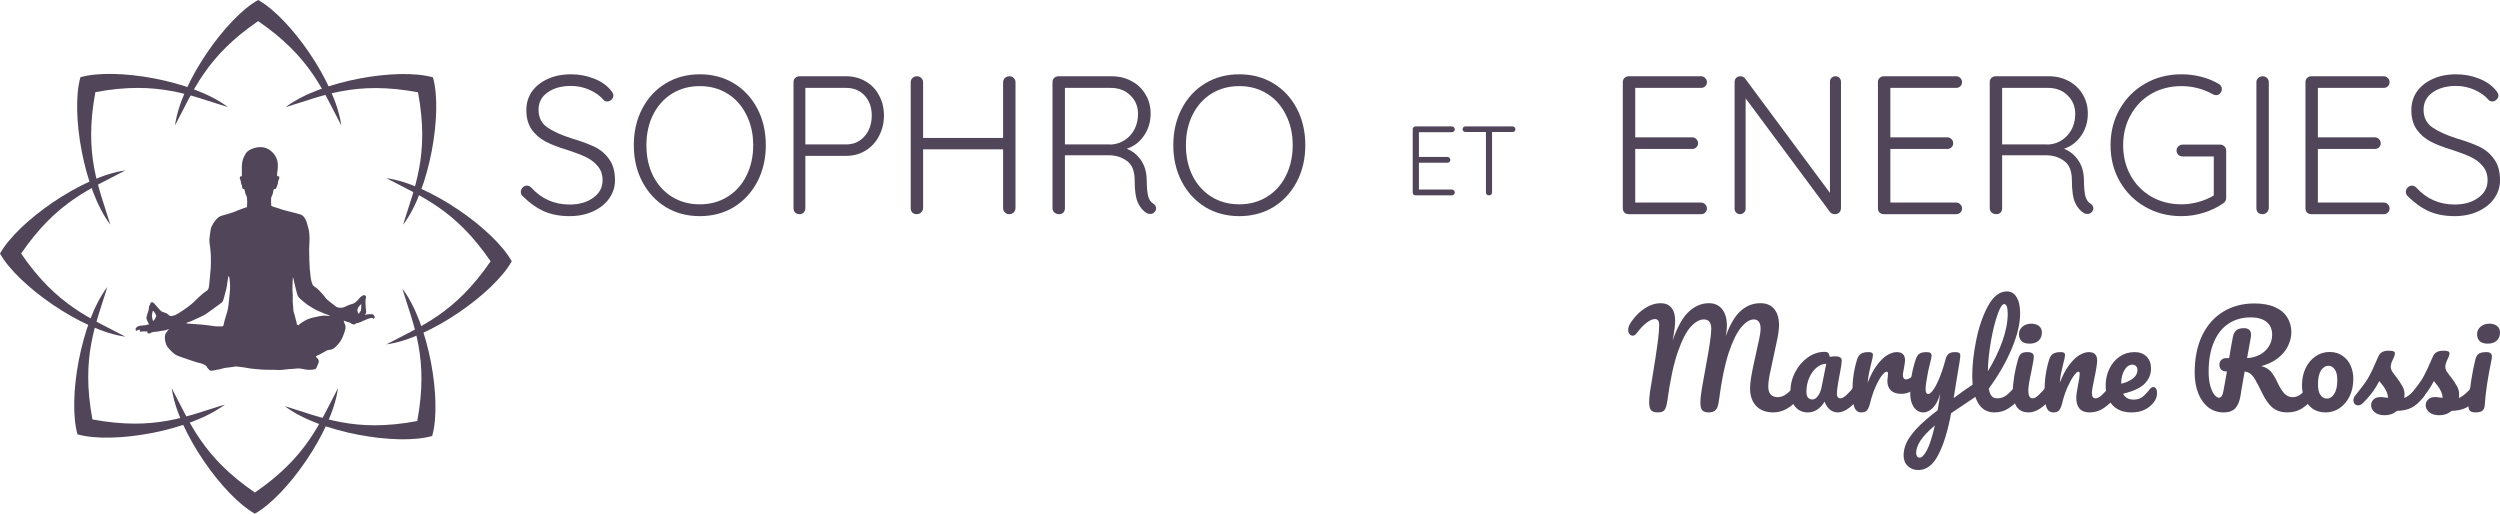 <?xml version="1.0" encoding="UTF-8" standalone="no"?>
<svg
   xmlns:dc="http://purl.org/dc/elements/1.1/"
   xmlns:cc="http://creativecommons.org/ns#"
   xmlns:rdf="http://www.w3.org/1999/02/22-rdf-syntax-ns#"
   xmlns:svg="http://www.w3.org/2000/svg"
   xmlns="http://www.w3.org/2000/svg"
   viewBox="0 0 676.781 139.037"
   height="139.037"
   width="676.781"
   id="svg4496"
   version="1.1">
  <defs
     id="defs4500" />
  <g
     style="fill:#51455a;fill-opacity:1"
     transform="scale(0.701)"
     id="g5487">
    <g
       style="fill:#51455a;fill-opacity:1"
       id="g7130-2"
       transform="translate(82.74,397.935)">
      <path
         id="path5178-96-4"
         d="m -41.273,-287.128 c -10.281,13.445 -15.385,43.488 -11.536,56.929 13.441,3.849 43.484,-1.255 56.929,-11.536 -14.459,4.417 -27.002,10.292 -51.162,5.769 -4.523,-24.16 1.351,-36.703 5.769,-51.162 z"
         style="fill:#51455a;fill-opacity:1;fill-rule:evenodd;stroke:none;stroke-width:1px;stroke-linecap:butt;stroke-linejoin:miter;stroke-opacity:1" />
      <path
         id="path5178-9-76-3"
         d="m 5.253,-356.583 c -13.445,-10.281 -43.488,-15.385 -56.929,-11.536 -3.849,13.441 1.255,43.484 11.536,56.929 -4.417,-14.459 -10.292,-27.002 -5.769,-51.162 24.16,-4.523 36.703,1.351 51.162,5.769 z"
         style="fill:#51455a;fill-opacity:1;fill-rule:evenodd;stroke:none;stroke-width:1px;stroke-linecap:butt;stroke-linejoin:miter;stroke-opacity:1" />
      <path
         id="path5178-9-7-1-9"
         d="m 72.919,-311.135 c 10.281,-13.445 15.385,-43.488 11.536,-56.929 -13.441,-3.849 -43.484,1.255 -56.929,11.536 14.459,-4.417 27.002,-10.292 51.162,-5.769 4.523,24.16 -1.351,36.703 -5.769,51.162 z"
         style="fill:#51455a;fill-opacity:1;fill-rule:evenodd;stroke:none;stroke-width:1px;stroke-linecap:butt;stroke-linejoin:miter;stroke-opacity:1" />
      <path
         id="path5178-9-6-9-7"
         d="m 27.227,-241.099 c 13.445,10.281 43.488,15.385 56.929,11.536 3.849,-13.441 -1.255,-43.484 -11.536,-56.929 4.417,14.459 10.292,27.002 5.769,51.162 -24.16,4.523 -36.703,-1.351 -51.162,-5.769 z"
         style="fill:#51455a;fill-opacity:1;fill-rule:evenodd;stroke:none;stroke-width:1px;stroke-linecap:butt;stroke-linejoin:miter;stroke-opacity:1" />
      <path
         id="path5178-6"
         d="m -16.419,-247.988 c 2.237,16.777 19.872,41.63 32.098,48.412 12.226,-6.782 29.86,-31.635 32.098,-48.412 -7.1,13.348 -11.816,26.37 -32.098,40.256 -20.282,-13.886 -24.997,-26.908 -32.098,-40.256 z"
         style="fill:#51455a;fill-opacity:1;fill-rule:evenodd;stroke:none;stroke-width:1px;stroke-linecap:butt;stroke-linejoin:miter;stroke-opacity:1" />
      <path
         id="path5178-9-0"
         d="m -34.328,-332.117 c -16.777,2.237 -41.63,19.872 -48.412,32.098 6.782,12.226 31.635,29.86 48.412,32.098 -13.348,-7.1 -26.37,-11.816 -40.256,-32.098 13.886,-20.282 26.908,-24.997 40.256,-32.098 z"
         style="fill:#51455a;fill-opacity:1;fill-rule:evenodd;stroke:none;stroke-width:1px;stroke-linecap:butt;stroke-linejoin:miter;stroke-opacity:1" />
      <path
         id="path5178-9-7-12"
         d="m 49.047,-349.523 c -2.237,-16.777 -19.872,-41.63 -32.098,-48.412 -12.226,6.782 -29.86,31.635 -32.098,48.412 7.1,-13.348 11.816,-26.37 32.098,-40.256 20.282,13.886 24.997,26.908 32.098,40.256 z"
         style="fill:#51455a;fill-opacity:1;fill-rule:evenodd;stroke:none;stroke-width:1px;stroke-linecap:butt;stroke-linejoin:miter;stroke-opacity:1" />
      <path
         id="path5178-9-6-7"
         d="m 66.472,-264.936 c 16.777,-2.237 41.63,-19.872 48.412,-32.098 -6.782,-12.226 -31.635,-29.86 -48.412,-32.098 13.348,7.1 26.37,11.816 40.256,32.098 -13.886,20.282 -26.908,24.997 -40.256,32.098 z"
         style="fill:#51455a;fill-opacity:1;fill-rule:evenodd;stroke:none;stroke-width:1px;stroke-linecap:butt;stroke-linejoin:miter;stroke-opacity:1" />
    </g>
    <path
       d="m 139.498,118.089 c 0.053,0.256 -0.043,1.304 -0.098,1.679 -0.054,0.377 -0.2,0.421 -0.411,0.655 -0.211,0.234 -0.259,0.758 -0.444,0.767 -0.184,0.01 -0.409,-0.722 -0.502,-1.053 -0.093,-0.331 0.008,-0.559 0.099,-0.972 0.09,-0.416 0.724,-1.118 0.724,-1.118 0,0 0.418,-0.505 0.6,-0.551 0.187,-0.046 -0.018,0.335 0.032,0.593 m -14.167,3.791 c -1.155,-0.014 -2.646,0.381 -3.782,0.609 -1.142,0.23 -2.045,0.515 -2.907,0.865 -0.663,0.269 -1.563,0.892 -2.282,1.339 -0.722,0.448 -0.711,0.632 -1.216,0.957 0,0 -0.573,-0.268 -0.611,-0.973 -0.027,-0.527 -0.427,-1.417 -0.618,-2.545 -0.057,-0.349 -0.273,-0.911 -0.363,-1.169 -0.434,-1.227 -0.206,-1.921 -0.426,-3.322 -0.223,-1.402 0.051,-3.295 -0.113,-4.273 -0.162,-0.979 9.6e-4,-5.967 0.063,-6.194 0.061,-0.226 0.353,0.662 0.377,1.072 0.021,0.407 0.468,1.835 0.532,2.353 0.064,0.516 0.595,2.127 0.792,3.048 0.196,0.92 1.054,1.657 1.054,1.657 0,0 2.3,2.001 3.032,2.482 0.733,0.485 2.693,1.684 3.267,1.953 0.571,0.268 3.009,1.332 3.5,1.493 0.492,0.159 1.743,0.577 1.751,0.726 0.01,0.149 -0.897,-0.065 -2.05,-0.08 m -36.873,-6.245 c -0.088,1.178 -0.338,3.419 -0.683,4.664 -0.344,1.247 -0.76,2.552 -0.953,3.119 -0.194,0.57 -0.437,2.085 -0.606,2.427 -0.168,0.347 -1.981,0.153 -2.577,0.183 -0.593,0.03 -2.369,-0.302 -3.456,-0.432 -1.086,-0.129 -2.991,-0.33 -3.822,-0.361 -0.816,-0.03 -2.335,-0.159 -2.858,-0.205 -0.525,-0.047 -1.644,-0.1 -1.54,-0.255 0.104,-0.154 0.724,-0.409 1.202,-0.509 0.478,-0.1 1.492,-0.637 2.257,-0.974 0.764,-0.338 1.961,-0.921 2.907,-1.345 0.945,-0.42 2.234,-1.417 2.234,-1.417 l 0.789,-0.563 c 0,0 1.972,-1.442 2.581,-1.885 0.61,-0.439 1.761,-1.207 2.037,-1.595 0.279,-0.387 0.985,-3.252 0.985,-3.252 0,0 0.253,-0.868 0.405,-1.51 0.152,-0.64 0.467,-2.48 0.537,-3.267 0.07,-0.783 0.234,-1.239 0.251,-1.613 0.017,-0.373 0.363,-0.168 0.476,0.571 0.113,0.737 0.183,2.075 0.243,3.225 0.061,1.152 -0.322,3.815 -0.409,4.991 m -28.133,6.474 c -0.128,0.417 -0.64,1.299 -0.778,1.492 -0.139,0.193 -0.5,0.436 -0.552,0.14 -0.052,-0.295 -0.245,-1.142 -0.294,-1.362 -0.049,-0.22 -0.042,-0.816 0.081,-1.304 0.123,-0.491 0.135,-0.975 0.358,-0.988 0.221,-0.012 0.351,0.316 0.351,0.316 0,0 0.959,1.29 0.834,1.705 m 83.391,-0.761 c -0.419,-0.034 -0.867,-0.038 -1.283,-0.017 -0.419,0.023 -1.163,0.199 -1.163,0.199 0,0 -0.459,0.277 -0.305,0.045 0.154,-0.231 0.343,-0.41 0.432,-0.804 0.091,-0.396 -0.091,-1.223 -0.156,-1.919 -0.064,-0.693 -0.102,-1.384 -0.104,-2.003 0,0 0.024,-1.147 0.041,-1.343 0.018,-0.195 0.204,-0.372 0.183,-0.763 -0.02,-0.389 -0.378,-0.789 -0.823,-0.766 -0.445,0.023 -1.115,0.562 -1.381,0.797 -0.268,0.238 -1.473,1.725 -1.771,1.881 -0.301,0.154 -0.861,0.631 -1.138,0.673 -0.277,0.042 -1.267,0.318 -2.003,0.663 -0.737,0.345 -1.468,0.773 -2.274,0.843 -0.805,0.072 -1.733,-0.048 -2.17,-0.414 -0.44,-0.37 -1.686,-1.253 -2.124,-1.621 -0.437,-0.367 -1.28,-0.993 -1.603,-1.341 -0.325,-0.344 -1.023,-1.397 -1.701,-2.087 -0.678,-0.69 -1.54,-1.706 -2.033,-2.071 -0.495,-0.364 -1.24,-0.743 -1.514,-1.204 -0.277,-0.461 -0.677,-1.75 -0.808,-2.637 -0.13,-0.887 -0.337,-2.746 -0.375,-3.444 -0.037,-0.695 -0.161,-2.558 -0.173,-3.312 -0.012,-0.753 -0.112,-3.762 -0.09,-4.378 0.024,-0.615 0.147,-3.636 0.173,-4.223 0.023,-0.589 -0.154,-2.896 -0.389,-3.692 -0.238,-0.797 -0.702,-2.727 -1.045,-3.435 -0.344,-0.708 -0.979,-1.651 -1.667,-1.978 -0.686,-0.327 -2.466,-0.737 -3.627,-1.039 -1.159,-0.302 -2.771,-0.693 -3.423,-0.883 -0.652,-0.189 -2.046,-0.731 -2.641,-0.867 -0.594,-0.137 -1.982,-0.567 -2.026,-0.844 -0.043,-0.277 -0.053,-1.561 -0.053,-2.09 -0.002,-0.53 -0.002,-1.061 0.207,-1.379 0.205,-0.318 0.501,-1.087 0.563,-1.509 0.061,-0.421 0.183,-1.32 0.35,-1.33 0.167,-0.01 0.448,0.032 0.716,-0.204 0.265,-0.238 0.373,-0.857 0.472,-1.086 0.1,-0.229 0.355,-0.717 0.365,-1.052 0.01,-0.336 -0.025,-0.473 0.12,-0.899 0.144,-0.427 0.407,-0.775 0.414,-1.138 0.01,-0.364 -0.111,-0.552 -0.311,-0.626 -0.198,-0.073 -0.519,0.222 -0.539,-0.167 -0.021,-0.389 -0.086,-0.582 0.045,-1.286 0.131,-0.705 0.352,-2.894 0.121,-4.083 -0.229,-1.187 -0.856,-2.522 -1.714,-3.426 -0.857,-0.903 -2.222,-2.033 -4.247,-2.235 -0.771,-0.076 -1.927,-0.062 -3.148,0.343 -1.553,0.517 -2.557,1.033 -3.279,2.226 -1.202,1.989 -1.265,3.025 -1.411,4.512 0,0 -0.041,2.961 -0.011,3.518 0.028,0.557 0.007,0.698 -0.191,0.652 -0.198,-0.046 -0.53,-9.7e-4 -0.596,0.338 -0.066,0.338 0.088,0.609 0.188,0.912 0.099,0.301 0.268,0.85 0.288,1.24 0.022,0.39 0.332,1.016 0.395,1.152 0.064,0.136 -0.075,0.702 0.193,1.024 0.268,0.321 0.713,0.297 0.75,0.462 0.036,0.166 0.199,1.134 0.425,1.737 0.227,0.602 0.464,0.869 0.481,1.174 0.016,0.306 0.102,0.889 0.13,1.417 0.027,0.529 -0.044,1.315 -0.053,1.678 -0.01,0.363 0.069,0.777 -0.234,0.848 -0.302,0.073 -0.58,0.116 -1.265,0.374 -0.683,0.258 -1.368,0.504 -1.82,0.687 -0.534,0.218 -1.213,0.533 -2.145,0.86 -0.932,0.328 -2.801,0.872 -4.069,1.218 -1.265,0.345 -1.795,0.875 -2.378,1.519 -0.579,0.644 -1.884,2.387 -2.139,3.908 -0.256,1.521 -0.623,4.107 -0.468,4.938 0.154,0.829 0.457,3.381 0.528,4.774 0.074,1.391 0.032,4.909 -0.089,5.753 -0.123,0.845 -0.51,6.28 -0.654,6.734 -0.144,0.455 -0.177,0.902 -0.604,1.259 -0.428,0.359 -1.184,0.844 -1.668,1.205 -0.482,0.359 -3.145,2.843 -3.62,3.37 -0.475,0.528 -3.212,2.625 -3.915,3.052 -0.704,0.429 -2.375,1.576 -3.14,1.895 -0.765,0.317 -1.479,0.524 -1.99,0.383 -0.51,-0.142 -0.934,-0.788 -1.449,-1.04 -0.516,-0.253 -1.533,-0.479 -1.938,-0.738 -0.403,-0.258 -1.239,-1.275 -1.713,-1.81 -0.475,-0.532 -1.254,-1.552 -1.593,-1.647 -0.34,-0.094 -0.677,-0.132 -0.935,0.273 -0.129,0.203 -0.129,0.688 -0.237,0.794 -0.203,0.195 -0.056,0.003 -0.163,0.119 -0.21,0.232 -0.158,1.237 -0.299,1.746 -0.14,0.51 -0.633,1.764 -0.717,2.272 -0.088,0.506 -0.236,0.849 -0.112,1.122 0.126,0.272 0.648,1.697 0.826,1.909 0.178,0.216 0.404,0.26 -0.042,0.283 -0.445,0.023 -0.823,0.266 -1.213,0.285 -0.389,0.022 -1.445,0.12 -2.111,0.211 -0.665,0.091 -1.595,0.662 -1.666,1.214 -0.05,0.385 0.04,0.761 0.374,0.688 0.33,-0.073 1.247,-0.661 1.264,-0.326 0.017,0.333 -0.186,0.735 0.315,0.708 0.5,-0.026 0.777,-0.097 1.111,-0.114 0.333,-0.017 0.561,0.054 0.811,0.041 0.251,-0.012 0.597,-0.008 0.686,0.099 0.091,0.105 -0.078,0.546 0.149,0.619 0.226,0.073 0.658,0.069 0.85,0.003 0.191,-0.065 0.294,-0.267 0.513,-0.307 0.222,-0.037 0.713,-0.26 1.075,-0.279 0.363,-0.019 0.865,-0.017 1.556,-0.137 0.692,-0.118 1.049,-0.221 1.688,-0.284 0.638,-0.06 1.383,-0.238 1.684,-0.365 0.3,-0.128 0.982,-0.416 0.742,-0.207 -0.24,0.209 -1.021,1.281 -1.252,1.712 -0.227,0.431 -0.389,1.639 -0.204,2.496 0.183,0.855 0.412,1.989 1.156,2.898 0.744,0.91 2.069,2.209 2.848,2.697 0.779,0.49 2.881,1.163 3.959,1.525 1.08,0.363 4.067,1.463 5.591,1.774 1.525,0.311 2.169,0.89 2.496,1.266 0.326,0.372 -0.047,0.197 0.663,0.942 0.709,0.744 0.594,0.693 1.403,0.679 0.809,-0.014 1.655,-0.365 2.24,-0.394 0.585,-0.032 2.202,-0.591 3.007,-0.689 0.804,-0.097 1.802,-0.262 2.636,-0.332 0.832,-0.072 0.823,-0.267 1.551,-0.191 0.73,0.071 1.406,0.176 2.473,0.289 1.066,0.11 2.509,0.482 3.35,0.549 0.841,0.069 3.142,0.311 3.981,0.352 0.84,0.038 2.882,0.129 3.661,0.086 0.78,-0.04 2.293,0.076 3.132,0.087 0.837,0.014 2.055,-0.162 2.75,-0.253 0.692,-0.093 1.666,-0.142 2.446,-0.185 0.779,-0.039 1.969,-0.241 2.811,-0.147 0.844,0.096 2.371,0.52 3.125,0.507 0.754,-0.011 2.207,0.024 2.799,-0.341 0.597,-0.367 0.71,-1.405 1.02,-1.897 0.309,-0.489 0.383,-1.248 0.103,-1.762 -0.279,-0.517 -1.372,-1.129 -0.796,-1.327 0.578,-0.198 1.799,-0.847 2.668,-1.339 0.866,-0.493 1.458,-0.913 2.097,-1.002 0.636,-0.089 1.502,-0.08 2.462,-0.967 0.958,-0.887 1.272,-1.265 2.027,-2.311 0.757,-1.044 1.341,-2.665 1.556,-3.374 0.213,-0.709 0.686,-1.822 0.413,-2.758 -0.272,-0.934 -0.852,-1.937 -0.517,-1.87 0.338,0.066 0.883,0.344 1.393,0.486 0.509,0.141 0.563,0.082 0.877,0.233 0.316,0.152 0.585,0.499 1.066,0.615 0.481,0.115 0.565,0.139 0.839,0.041 0.275,-0.1 0.506,-0.446 0.758,-0.459 0.251,-0.014 0.446,-0.024 0.694,-0.092 0.246,-0.069 0.313,-0.271 0.571,-0.28 0.264,-0.011 0.435,-0.05 0.549,-0.143 0.175,-0.139 0.266,-0.264 0.515,-0.307 0.251,-0.041 0.599,-0.282 0.873,-0.379 0.275,-0.099 0.438,-0.192 0.849,-0.324 0.412,-0.134 0.736,-0.347 1.041,-0.362 0.307,-0.017 0.546,-0.223 0.945,-0.05 0.401,0.176 0.549,0.334 0.73,0.074 0.183,-0.26 0.225,-0.543 0.01,-0.922 -0.218,-0.38 -0.423,-0.621 -0.845,-0.654"
       style="fill:#51455a;fill-opacity:1;fill-rule:nonzero;stroke:none;stroke-width:0.514"
       id="path6514-8" />
  </g>
  <g
     transform="translate(-80.508,-55.085)"
     id="text5459"
     style="font-style:normal;font-variant:normal;font-weight:normal;font-stretch:normal;font-size:53.333px;line-height:70.261px;font-family:'Open Sans';-inkscape-font-specification:'Open Sans';letter-spacing:-0.05px;word-spacing:0px;fill:#51455a;fill-opacity:1;stroke:none;stroke-width:1px;stroke-linecap:butt;stroke-linejoin:miter;stroke-opacity:1"
     aria-label="SOPHRO">
    <path
       id="path5538"
       style="font-style:normal;font-variant:normal;font-weight:normal;font-stretch:normal;font-family:Quicksand;-inkscape-font-specification:Quicksand;fill:#51455a;fill-opacity:1"
       d="m 234.673,113.597 q -3.84,0 -6.827,-1.28 -2.933,-1.28 -5.707,-4 -0.64,-0.533 -0.64,-1.28 0,-0.64 0.48,-1.173 0.533,-0.533 1.173,-0.533 0.64,0 1.173,0.533 4.16,4.587 10.4,4.587 3.84,0 6.347,-1.813 2.56,-1.813 2.56,-4.747 0,-2.293 -1.28,-3.787 -1.227,-1.547 -3.253,-2.507 -2.027,-0.96 -5.173,-1.973 -3.413,-1.013 -5.76,-2.24 -2.293,-1.227 -3.733,-3.253 -1.44,-2.08 -1.44,-5.227 0,-2.827 1.493,-5.013 1.547,-2.187 4.267,-3.413 2.773,-1.28 6.347,-1.28 3.253,0 6.08,1.12 2.88,1.067 4.587,3.093 0.8,0.907 0.8,1.547 0,0.587 -0.533,1.12 -0.533,0.48 -1.173,0.48 -0.533,0 -0.907,-0.373 -1.44,-1.707 -3.84,-2.773 -2.4,-1.067 -5.013,-1.067 -3.893,0 -6.347,1.76 -2.453,1.707 -2.453,4.693 0,3.093 2.347,4.747 2.347,1.653 6.72,3.04 3.787,1.12 6.187,2.293 2.4,1.173 3.893,3.36 1.547,2.133 1.547,5.653 0,2.72 -1.6,4.96 -1.547,2.187 -4.373,3.467 -2.773,1.28 -6.347,1.28 z" />
    <path
       id="path5540"
       style="font-style:normal;font-variant:normal;font-weight:normal;font-stretch:normal;font-family:Quicksand;-inkscape-font-specification:Quicksand;fill:#51455a;fill-opacity:1"
       d="m 287.823,94.397 q 0,5.493 -2.293,9.867 -2.293,4.373 -6.347,6.88 -4.053,2.453 -9.227,2.453 -5.173,0 -9.227,-2.453 -4.053,-2.507 -6.347,-6.88 -2.293,-4.373 -2.293,-9.867 0,-5.547 2.293,-9.92 2.293,-4.373 6.347,-6.827 4.053,-2.453 9.227,-2.453 5.173,0 9.227,2.453 4.053,2.453 6.347,6.827 2.293,4.373 2.293,9.92 z m -3.413,0 q 0,-4.64 -1.867,-8.267 -1.813,-3.68 -5.12,-5.707 -3.253,-2.027 -7.467,-2.027 -4.213,0 -7.52,2.027 -3.253,2.027 -5.12,5.707 -1.813,3.627 -1.813,8.267 0,4.64 1.813,8.32 1.867,3.627 5.12,5.653 3.307,2.027 7.52,2.027 4.213,0 7.467,-2.027 3.307,-2.027 5.12,-5.653 1.867,-3.68 1.867,-8.32 z" />
    <path
       id="path5542"
       style="font-style:normal;font-variant:normal;font-weight:normal;font-stretch:normal;font-family:Quicksand;-inkscape-font-specification:Quicksand;fill:#51455a;fill-opacity:1"
       d="m 309.567,75.731 q 2.933,0 5.28,1.387 2.347,1.333 3.627,3.787 1.333,2.4 1.333,5.44 0,3.04 -1.333,5.547 -1.28,2.507 -3.627,3.947 -2.347,1.44 -5.28,1.44 h -11.04 v 14.187 q 0,0.693 -0.48,1.173 -0.427,0.427 -1.12,0.427 -0.693,0 -1.173,-0.427 -0.427,-0.48 -0.427,-1.173 V 77.331 q 0,-0.693 0.427,-1.12 0.48,-0.48 1.173,-0.48 z m 0,18.453 q 3.093,0 5.013,-2.24 1.92,-2.24 1.92,-5.6 0,-3.307 -1.92,-5.387 -1.92,-2.08 -5.013,-2.08 h -11.04 V 94.184 Z" />
    <path
       id="path5544"
       style="font-style:normal;font-variant:normal;font-weight:normal;font-stretch:normal;font-family:Quicksand;-inkscape-font-specification:Quicksand;fill:#51455a;fill-opacity:1"
       d="m 353.767,75.731 q 0.747,0 1.173,0.48 0.48,0.427 0.48,1.173 v 34.027 q -0.053,0.747 -0.533,1.227 -0.48,0.427 -1.173,0.427 -0.693,0 -1.173,-0.48 -0.48,-0.48 -0.48,-1.173 V 95.517 h -21.653 v 15.893 q -0.053,0.693 -0.533,1.173 -0.48,0.48 -1.173,0.48 -0.747,0 -1.227,-0.427 -0.427,-0.48 -0.427,-1.227 V 77.384 q 0,-0.747 0.48,-1.173 0.48,-0.48 1.227,-0.48 0.693,0 1.173,0.48 0.48,0.48 0.48,1.173 v 15.04 h 21.653 v -15.04 q 0,-0.693 0.48,-1.173 0.533,-0.48 1.227,-0.48 z" />
    <path
       id="path5546"
       style="font-style:normal;font-variant:normal;font-weight:normal;font-stretch:normal;font-family:Quicksand;-inkscape-font-specification:Quicksand;fill:#51455a;fill-opacity:1"
       d="m 392.688,110.184 q 0.8,0.533 0.8,1.333 0,0.267 -0.213,0.693 -0.213,0.373 -0.587,0.587 -0.373,0.213 -0.8,0.213 -0.533,0 -0.907,-0.213 -1.493,-0.853 -2.4,-2.773 -0.907,-1.92 -0.907,-6.133 0,-3.733 -2.08,-5.227 -2.08,-1.547 -4.96,-1.547 h -11.84 v 14.347 q 0,0.693 -0.427,1.173 -0.427,0.427 -1.12,0.427 -0.747,0 -1.28,-0.427 -0.533,-0.48 -0.533,-1.173 V 77.331 q 0,-0.693 0.427,-1.12 0.48,-0.48 1.173,-0.48 h 14.4 q 3.04,0 5.44,1.333 2.4,1.28 3.733,3.573 1.387,2.293 1.387,5.173 0,3.413 -1.813,6.027 -1.76,2.56 -4.64,3.52 2.347,0.907 3.84,3.093 1.493,2.133 1.547,5.227 0.053,3.307 0.427,4.64 0.427,1.333 1.333,1.867 z m -11.093,-16 q 1.867,-0.16 3.467,-1.227 1.6,-1.067 2.56,-2.88 0.96,-1.813 0.96,-4.16 0,-3.04 -2.08,-5.013 -2.027,-2.027 -5.333,-2.027 H 368.795 V 94.184 Z" />
    <path
       id="path5548"
       style="font-style:normal;font-variant:normal;font-weight:normal;font-stretch:normal;font-family:Quicksand;-inkscape-font-specification:Quicksand;fill:#51455a;fill-opacity:1"
       d="m 433.873,94.397 q 0,5.493 -2.293,9.867 -2.293,4.373 -6.347,6.88 -4.053,2.453 -9.227,2.453 -5.173,0 -9.227,-2.453 -4.053,-2.507 -6.347,-6.88 -2.293,-4.373 -2.293,-9.867 0,-5.547 2.293,-9.92 2.293,-4.373 6.347,-6.827 4.053,-2.453 9.227,-2.453 5.173,0 9.227,2.453 4.053,2.453 6.347,6.827 2.293,4.373 2.293,9.92 z m -3.413,0 q 0,-4.64 -1.867,-8.267 -1.813,-3.68 -5.12,-5.707 -3.253,-2.027 -7.467,-2.027 -4.213,0 -7.52,2.027 -3.253,2.027 -5.12,5.707 -1.813,3.627 -1.813,8.267 0,4.64 1.813,8.32 1.867,3.627 5.12,5.653 3.307,2.027 7.52,2.027 4.213,0 7.467,-2.027 3.307,-2.027 5.12,-5.653 1.867,-3.68 1.867,-8.32 z" />
  </g>
  <g
     transform="translate(-86.782,-50.847)"
     id="text5463"
     style="font-style:normal;font-variant:normal;font-weight:normal;font-stretch:normal;font-size:26.667px;line-height:70.261px;font-family:'Open Sans';-inkscape-font-specification:'Open Sans';letter-spacing:-0.05px;word-spacing:0px;fill:#51455a;fill-opacity:1;stroke:none;stroke-width:1px;stroke-linecap:butt;stroke-linejoin:miter;stroke-opacity:1"
     aria-label="ET">
    <path
       id="path5533"
       style="font-style:normal;font-variant:normal;font-weight:normal;font-stretch:normal;font-family:Quicksand;-inkscape-font-specification:Quicksand;fill:#51455a;fill-opacity:1"
       d="m 479.808,102.157 q 0.347,0 0.56,0.24 0.24,0.24 0.24,0.56 0,0.347 -0.24,0.56 -0.213,0.213 -0.56,0.213 h -9.787 q -0.347,0 -0.587,-0.213 -0.213,-0.24 -0.213,-0.587 V 85.864 q 0,-0.347 0.213,-0.56 0.24,-0.24 0.587,-0.24 h 9.787 q 0.347,0 0.56,0.24 0.24,0.213 0.24,0.56 0,0.347 -0.24,0.56 -0.213,0.213 -0.56,0.213 h -8.907 v 6.693 h 7.707 q 0.347,0 0.56,0.24 0.24,0.213 0.24,0.56 0,0.347 -0.24,0.56 -0.213,0.213 -0.56,0.213 h -7.707 v 7.253 z" />
    <path
       id="path5535"
       style="font-style:normal;font-variant:normal;font-weight:normal;font-stretch:normal;font-family:Quicksand;-inkscape-font-specification:Quicksand;fill:#51455a;fill-opacity:1"
       d="m 496.221,85.064 q 0.347,0 0.56,0.213 0.24,0.213 0.24,0.56 0,0.347 -0.24,0.56 -0.213,0.187 -0.56,0.187 h -5.52 v 16.347 q 0,0.347 -0.24,0.587 -0.24,0.213 -0.587,0.213 -0.373,0 -0.613,-0.213 -0.213,-0.24 -0.213,-0.587 V 86.584 h -5.52 q -0.347,0 -0.587,-0.213 -0.213,-0.213 -0.213,-0.56 0,-0.32 0.213,-0.533 0.24,-0.213 0.587,-0.213 z" />
  </g>
  <g
     transform="translate(-80.508,-55.085)"
     id="text5471"
     style="font-style:normal;font-variant:normal;font-weight:normal;font-stretch:normal;font-size:53.333px;line-height:70.261px;font-family:'Open Sans';-inkscape-font-specification:'Open Sans';letter-spacing:-0.05px;word-spacing:0px;fill:#51455a;fill-opacity:1;stroke:none;stroke-width:1px;stroke-linecap:butt;stroke-linejoin:miter;stroke-opacity:1"
     aria-label="ENERGIES">
    <path
       id="path5516"
       style="font-style:normal;font-variant:normal;font-weight:normal;font-stretch:normal;font-family:Quicksand;-inkscape-font-specification:Quicksand;fill:#51455a;fill-opacity:1"
       d="m 540.996,109.917 q 0.693,0 1.12,0.48 0.48,0.48 0.48,1.12 0,0.693 -0.48,1.12 -0.427,0.427 -1.12,0.427 h -19.573 q -0.693,0 -1.173,-0.427 -0.427,-0.48 -0.427,-1.173 V 77.331 q 0,-0.693 0.427,-1.12 0.48,-0.48 1.173,-0.48 h 19.573 q 0.693,0 1.12,0.48 0.48,0.427 0.48,1.12 0,0.693 -0.48,1.12 -0.427,0.427 -1.12,0.427 H 523.183 V 92.264 h 15.413 q 0.693,0 1.12,0.48 0.48,0.427 0.48,1.12 0,0.693 -0.48,1.12 -0.427,0.427 -1.12,0.427 h -15.413 v 14.507 z" />
    <path
       id="path5518"
       style="font-style:normal;font-variant:normal;font-weight:normal;font-stretch:normal;font-family:Quicksand;-inkscape-font-specification:Quicksand;fill:#51455a;fill-opacity:1"
       d="m 577.392,75.731 q 0.693,0 1.067,0.427 0.427,0.427 0.427,1.067 v 34.133 q 0,0.8 -0.48,1.28 -0.48,0.427 -1.173,0.427 -0.373,0 -0.747,-0.16 -0.32,-0.16 -0.533,-0.373 l -22.88,-30.827 v 29.92 q 0,0.587 -0.48,1.013 -0.427,0.427 -1.013,0.427 -0.64,0 -1.067,-0.427 -0.427,-0.427 -0.427,-1.013 V 77.331 q 0,-0.747 0.427,-1.173 0.48,-0.427 1.12,-0.427 0.853,0 1.28,0.587 l 22.987,30.987 v -30.08 q 0,-0.64 0.427,-1.067 0.427,-0.427 1.067,-0.427 z" />
    <path
       id="path5520"
       style="font-style:normal;font-variant:normal;font-weight:normal;font-stretch:normal;font-family:Quicksand;-inkscape-font-specification:Quicksand;fill:#51455a;fill-opacity:1"
       d="m 610.063,109.917 q 0.693,0 1.12,0.48 0.48,0.48 0.48,1.12 0,0.693 -0.48,1.12 -0.427,0.427 -1.12,0.427 h -19.573 q -0.693,0 -1.173,-0.427 -0.427,-0.48 -0.427,-1.173 V 77.331 q 0,-0.693 0.427,-1.12 0.48,-0.48 1.173,-0.48 h 19.573 q 0.693,0 1.12,0.48 0.48,0.427 0.48,1.12 0,0.693 -0.48,1.12 -0.427,0.427 -1.12,0.427 H 592.25 V 92.264 h 15.413 q 0.693,0 1.12,0.48 0.48,0.427 0.48,1.12 0,0.693 -0.48,1.12 -0.427,0.427 -1.12,0.427 h -15.413 v 14.507 z" />
    <path
       id="path5522"
       style="font-style:normal;font-variant:normal;font-weight:normal;font-stretch:normal;font-family:Quicksand;-inkscape-font-specification:Quicksand;fill:#51455a;fill-opacity:1"
       d="m 646.406,110.184 q 0.8,0.533 0.8,1.333 0,0.267 -0.213,0.693 -0.213,0.373 -0.587,0.587 -0.373,0.213 -0.8,0.213 -0.533,0 -0.907,-0.213 -1.493,-0.853 -2.4,-2.773 -0.907,-1.92 -0.907,-6.133 0,-3.733 -2.08,-5.227 -2.08,-1.547 -4.96,-1.547 h -11.84 v 14.347 q 0,0.693 -0.427,1.173 -0.427,0.427 -1.12,0.427 -0.747,0 -1.28,-0.427 -0.533,-0.48 -0.533,-1.173 V 77.331 q 0,-0.693 0.427,-1.12 0.48,-0.48 1.173,-0.48 h 14.4 q 3.04,0 5.44,1.333 2.4,1.28 3.733,3.573 1.387,2.293 1.387,5.173 0,3.413 -1.813,6.027 -1.76,2.56 -4.64,3.52 2.347,0.907 3.84,3.093 1.493,2.133 1.547,5.227 0.053,3.307 0.427,4.64 0.427,1.333 1.333,1.867 z m -11.093,-16 q 1.867,-0.16 3.467,-1.227 1.6,-1.067 2.56,-2.88 0.96,-1.813 0.96,-4.16 0,-3.04 -2.08,-5.013 -2.027,-2.027 -5.333,-2.027 H 622.512 V 94.184 Z" />
    <path
       id="path5524"
       style="font-style:normal;font-variant:normal;font-weight:normal;font-stretch:normal;font-family:Quicksand;-inkscape-font-specification:Quicksand;fill:#51455a;fill-opacity:1"
       d="m 681.564,94.237 q 0.693,0 1.12,0.48 0.48,0.427 0.48,1.12 v 12.853 q 0,0.907 -0.8,1.44 -2.4,1.653 -5.333,2.56 -2.933,0.907 -5.973,0.907 -5.44,0 -9.813,-2.507 -4.373,-2.507 -6.88,-6.88 -2.507,-4.373 -2.507,-9.813 0,-5.44 2.507,-9.813 2.507,-4.373 6.88,-6.88 4.373,-2.507 9.813,-2.507 2.827,0 5.44,0.693 2.667,0.693 4.747,1.973 0.747,0.48 0.747,1.333 0,0.693 -0.48,1.173 -0.427,0.48 -1.013,0.48 -0.533,0 -0.96,-0.267 -4,-2.187 -8.48,-2.187 -4.533,0 -8.16,2.08 -3.573,2.08 -5.6,5.76 -2.027,3.627 -2.027,8.16 0,4.533 2.027,8.213 2.027,3.627 5.6,5.707 3.627,2.08 8.16,2.08 2.293,0 4.587,-0.64 2.347,-0.64 4.16,-1.76 V 97.437 h -8.427 q -0.693,0 -1.173,-0.427 -0.48,-0.48 -0.48,-1.173 0,-0.693 0.48,-1.12 0.48,-0.48 1.173,-0.48 z" />
    <path
       id="path5526"
       style="font-style:normal;font-variant:normal;font-weight:normal;font-stretch:normal;font-family:Quicksand;-inkscape-font-specification:Quicksand;fill:#51455a;fill-opacity:1"
       d="m 694.704,111.411 q -0.053,0.693 -0.533,1.173 -0.48,0.48 -1.173,0.48 -0.747,0 -1.227,-0.427 -0.427,-0.48 -0.427,-1.227 V 77.384 q 0,-0.747 0.48,-1.173 0.48,-0.48 1.227,-0.48 0.693,0 1.173,0.48 0.48,0.48 0.48,1.173 z" />
    <path
       id="path5528"
       style="font-style:normal;font-variant:normal;font-weight:normal;font-stretch:normal;font-family:Quicksand;-inkscape-font-specification:Quicksand;fill:#51455a;fill-opacity:1"
       d="m 725.801,109.917 q 0.693,0 1.12,0.48 0.48,0.48 0.48,1.12 0,0.693 -0.48,1.12 -0.427,0.427 -1.12,0.427 h -19.573 q -0.693,0 -1.173,-0.427 -0.427,-0.48 -0.427,-1.173 V 77.331 q 0,-0.693 0.427,-1.12 0.48,-0.48 1.173,-0.48 h 19.573 q 0.693,0 1.12,0.48 0.48,0.427 0.48,1.12 0,0.693 -0.48,1.12 -0.427,0.427 -1.12,0.427 H 707.987 V 92.264 h 15.413 q 0.693,0 1.12,0.48 0.48,0.427 0.48,1.12 0,0.693 -0.48,1.12 -0.427,0.427 -1.12,0.427 h -15.413 v 14.507 z" />
    <path
       id="path5530"
       style="font-style:normal;font-variant:normal;font-weight:normal;font-stretch:normal;font-family:Quicksand;-inkscape-font-specification:Quicksand;fill:#51455a;fill-opacity:1"
       d="m 744.97,113.597 q -3.84,0 -6.827,-1.28 -2.933,-1.28 -5.707,-4 -0.64,-0.533 -0.64,-1.28 0,-0.64 0.48,-1.173 0.533,-0.533 1.173,-0.533 0.64,0 1.173,0.533 4.16,4.587 10.4,4.587 3.84,0 6.347,-1.813 2.56,-1.813 2.56,-4.747 0,-2.293 -1.28,-3.787 -1.227,-1.547 -3.253,-2.507 -2.027,-0.96 -5.173,-1.973 -3.413,-1.013 -5.76,-2.24 -2.293,-1.227 -3.733,-3.253 -1.44,-2.08 -1.44,-5.227 0,-2.827 1.493,-5.013 1.547,-2.187 4.267,-3.413 2.773,-1.28 6.347,-1.28 3.253,0 6.08,1.12 2.88,1.067 4.587,3.093 0.8,0.907 0.8,1.547 0,0.587 -0.533,1.12 -0.533,0.48 -1.173,0.48 -0.533,0 -0.907,-0.373 -1.44,-1.707 -3.84,-2.773 -2.4,-1.067 -5.013,-1.067 -3.893,0 -6.347,1.76 -2.453,1.707 -2.453,4.693 0,3.093 2.347,4.747 2.347,1.653 6.72,3.04 3.787,1.12 6.187,2.293 2.4,1.173 3.893,3.36 1.547,2.133 1.547,5.653 0,2.72 -1.6,4.96 -1.547,2.187 -4.373,3.467 -2.773,1.28 -6.347,1.28 z" />
  </g>
  <g
     transform="translate(-80.508,-55.085)"
     id="text5475"
     style="font-style:normal;font-variant:normal;font-weight:normal;font-stretch:normal;font-size:34.667px;line-height:70.261px;font-family:'Open Sans';-inkscape-font-specification:'Open Sans';letter-spacing:-0.05px;word-spacing:0px;fill:#51455a;fill-opacity:1;stroke:none;stroke-width:1px;stroke-linecap:butt;stroke-linejoin:miter;stroke-opacity:1"
     aria-label="Maryline Rossi">
    <path
       id="path5489"
       style="font-style:normal;font-variant:normal;font-weight:normal;font-stretch:normal;font-family:Pacifico;-inkscape-font-specification:Pacifico;fill:#51455a;fill-opacity:1"
       d="m 529.35,166.731 q -1.283,0 -1.837,-0.555 -0.555,-0.589 -0.555,-2.184 0,-1.075 0.208,-2.739 0.243,-1.699 0.763,-4.645 0.901,-5.443 1.421,-9.429 0.312,-2.496 0.312,-4.16 0,-1.56 -1.144,-1.56 -0.901,0 -2.184,0.936 -1.248,0.901 -2.773,2.912 -0.485,0.659 -1.075,0.659 -0.485,0 -0.867,-0.451 -0.347,-0.485 -0.347,-1.075 0,-0.555 0.208,-1.109 0.243,-0.589 0.763,-1.317 1.664,-2.323 3.709,-3.571 2.045,-1.283 4.091,-1.283 1.907,0 2.912,1.213 1.04,1.213 1.04,3.536 0,0.936 -0.173,2.219 -0.173,1.248 -0.312,2.045 -0.139,0.797 -0.208,1.109 1.976,-5.651 4.437,-7.869 2.461,-2.253 5.408,-2.253 2.253,0 3.536,1.595 1.317,1.595 1.317,4.507 0,1.144 -0.312,2.843 1.733,-4.784 4.056,-6.864 2.323,-2.08 5.339,-2.08 2.427,0 3.709,1.56 1.317,1.56 1.317,4.368 0,1.525 -0.451,3.709 l -2.115,9.915 q -0.347,1.733 -0.347,2.981 0,1.456 0.659,2.184 0.693,0.728 1.907,0.728 1.144,0 2.219,-0.763 1.109,-0.763 2.6,-2.531 0.416,-0.485 0.936,-0.485 0.451,0 0.693,0.416 0.277,0.416 0.277,1.144 0,1.352 -0.659,2.149 -1.803,2.184 -3.571,3.189 -1.768,1.005 -3.709,1.005 -2.947,0 -4.611,-1.733 -1.664,-1.768 -1.664,-4.715 0,-2.045 0.832,-5.928 l 1.387,-6.344 q 0.069,-0.312 0.243,-1.109 0.173,-0.797 0.277,-1.491 0.104,-0.728 0.104,-1.421 0,-1.213 -0.485,-1.803 -0.451,-0.624 -1.317,-0.624 -1.629,0 -3.432,2.115 -1.768,2.08 -3.397,6.933 -1.595,4.853 -2.6,12.619 -0.243,2.08 -0.867,2.808 -0.589,0.693 -1.941,0.693 -1.179,0 -1.733,-0.555 -0.52,-0.555 -0.52,-2.08 0,-1.421 0.381,-3.709 0.381,-2.323 0.971,-5.443 1.595,-8.389 1.595,-10.816 0,-1.317 -0.52,-1.941 -0.485,-0.624 -1.491,-0.624 -1.699,0 -3.501,1.941 -1.803,1.907 -3.536,6.829 -1.699,4.888 -2.843,13.243 -0.243,1.768 -0.728,2.461 -0.451,0.693 -1.803,0.693 z" />
    <path
       id="path5491"
       style="font-style:normal;font-variant:normal;font-weight:normal;font-stretch:normal;font-family:Pacifico;-inkscape-font-specification:Pacifico;fill:#51455a;fill-opacity:1"
       d="m 569.91,166.731 q -2.149,0 -3.432,-1.56 -1.283,-1.56 -1.283,-4.091 0,-2.773 1.283,-5.235 1.283,-2.496 3.397,-3.987 2.149,-1.525 4.541,-1.525 0.763,0 1.005,0.312 0.277,0.277 0.451,1.04 0.728,-0.139 1.525,-0.139 1.699,0 1.699,1.213 0,0.728 -0.52,3.467 -0.797,3.987 -0.797,5.547 0,0.52 0.243,0.832 0.277,0.312 0.693,0.312 0.659,0 1.595,-0.832 0.936,-0.867 2.531,-2.773 0.416,-0.485 0.936,-0.485 0.451,0 0.693,0.416 0.277,0.416 0.277,1.144 0,1.387 -0.659,2.149 -1.421,1.768 -3.016,2.981 -1.595,1.213 -3.085,1.213 -1.144,0 -2.115,-0.763 -0.936,-0.797 -1.421,-2.149 -1.803,2.912 -4.541,2.912 z m 1.248,-3.501 q 0.763,0 1.456,-0.901 0.693,-0.901 1.005,-2.392 l 1.283,-6.379 q -1.456,0.035 -2.704,1.109 -1.213,1.04 -1.941,2.773 -0.728,1.733 -0.728,3.675 0,1.075 0.416,1.595 0.451,0.52 1.213,0.52 z" />
    <path
       id="path5493"
       style="font-style:normal;font-variant:normal;font-weight:normal;font-stretch:normal;font-family:Pacifico;-inkscape-font-specification:Pacifico;fill:#51455a;fill-opacity:1"
       d="m 584.375,166.731 q -1.317,0 -1.872,-1.387 -0.52,-1.387 -0.52,-4.437 0,-4.507 1.283,-8.563 0.312,-1.005 1.005,-1.456 0.728,-0.485 2.011,-0.485 0.693,0 0.971,0.173 0.277,0.173 0.277,0.659 0,0.555 -0.52,2.496 -0.347,1.387 -0.555,2.427 -0.208,1.04 -0.347,2.565 1.144,-2.981 2.565,-4.853 1.421,-1.872 2.773,-2.669 1.387,-0.797 2.531,-0.797 2.253,0 2.253,2.253 0,0.451 -0.312,2.184 -0.277,1.387 -0.277,1.733 0,1.213 0.867,1.213 0.971,0 2.496,-1.525 0.451,-0.451 0.936,-0.451 0.451,0 0.693,0.416 0.277,0.381 0.277,1.04 0,1.283 -0.693,2.011 -0.971,1.005 -2.288,1.733 -1.283,0.693 -2.739,0.693 -1.837,0 -2.808,-0.936 -0.936,-0.936 -0.936,-2.531 0,-0.52 0.104,-1.04 0.069,-0.693 0.069,-0.936 0,-0.555 -0.381,-0.555 -0.52,0 -1.387,1.179 -0.832,1.144 -1.664,3.051 -0.832,1.907 -1.352,4.021 -0.381,1.629 -0.901,2.219 -0.485,0.555 -1.56,0.555 z" />
    <path
       id="path5495"
       style="font-style:normal;font-variant:normal;font-weight:normal;font-stretch:normal;font-family:Pacifico;-inkscape-font-specification:Pacifico;fill:#51455a;fill-opacity:1"
       d="m 615.389,158.897 q 0.451,0 0.693,0.451 0.277,0.416 0.277,1.075 0,0.797 -0.243,1.248 -0.243,0.451 -0.763,0.797 l -6.656,4.472 q -1.317,7.176 -3.467,11.267 -2.115,4.125 -5.408,4.125 -1.768,0 -2.877,-1.109 -1.109,-1.075 -1.109,-2.843 0,-1.629 0.728,-3.328 0.763,-1.699 2.773,-3.917 2.045,-2.184 5.755,-5.027 l 0.104,-0.797 q 0.243,-1.283 0.555,-3.675 -0.693,2.496 -1.941,3.813 -1.248,1.283 -2.635,1.283 -1.56,0 -2.565,-1.421 -0.971,-1.456 -0.971,-3.605 0,-2.6 0.347,-4.749 0.347,-2.184 1.144,-4.611 0.347,-1.04 0.971,-1.491 0.624,-0.451 1.976,-0.451 0.763,0 1.04,0.243 0.312,0.243 0.312,0.728 0,0.277 -0.381,1.872 -0.347,1.283 -0.555,2.323 -0.277,1.421 -0.485,2.739 -0.208,1.283 -0.208,2.115 0,1.317 0.728,1.317 0.52,0 1.283,-1.04 0.797,-1.04 1.664,-3.155 0.901,-2.115 1.733,-5.2 0.277,-1.04 0.832,-1.491 0.589,-0.451 1.733,-0.451 0.797,0 1.109,0.208 0.312,0.208 0.312,0.693 0,0.867 -0.901,5.963 l -0.901,5.581 q 2.669,-2.011 5.2,-3.675 0.451,-0.277 0.797,-0.277 z m -15.184,20.072 q 0.867,0 1.941,-2.011 1.075,-2.011 2.149,-6.691 -2.669,2.253 -3.883,4.091 -1.179,1.872 -1.179,3.259 0,0.589 0.208,0.971 0.243,0.381 0.763,0.381 z" />
    <path
       id="path5497"
       style="font-style:normal;font-variant:normal;font-weight:normal;font-stretch:normal;font-family:Pacifico;-inkscape-font-specification:Pacifico;fill:#51455a;fill-opacity:1"
       d="m 627.317,158.827 q 0.451,0 0.693,0.416 0.277,0.416 0.277,1.144 0,1.387 -0.659,2.149 -1.491,1.837 -3.259,3.016 -1.733,1.179 -3.952,1.179 -3.051,0 -4.541,-2.773 -1.456,-2.773 -1.456,-7.176 0,-4.229 1.075,-9.637 1.109,-5.408 3.224,-9.291 2.149,-3.883 5.096,-3.883 1.664,0 2.6,1.56 0.971,1.525 0.971,4.403 0,4.125 -2.288,9.568 -2.288,5.443 -6.205,10.781 0.243,1.421 0.797,2.045 0.555,0.589 1.456,0.589 1.421,0 2.496,-0.797 1.075,-0.832 2.739,-2.808 0.416,-0.485 0.936,-0.485 z m -4.264,-21.424 q -0.797,0 -1.803,2.877 -1.005,2.877 -1.768,7.141 -0.763,4.264 -0.832,8.181 2.461,-4.056 3.917,-8.112 1.456,-4.091 1.456,-7.453 0,-2.635 -0.971,-2.635 z" />
    <path
       id="path5499"
       style="font-style:normal;font-variant:normal;font-weight:normal;font-stretch:normal;font-family:Pacifico;-inkscape-font-specification:Pacifico;fill:#51455a;fill-opacity:1"
       d="m 629.977,148.115 q -1.456,0 -2.184,-0.659 -0.728,-0.693 -0.728,-1.907 0,-1.213 0.936,-2.011 0.971,-0.832 2.392,-0.832 1.283,0 2.08,0.624 0.797,0.624 0.797,1.768 0,1.387 -0.901,2.219 -0.901,0.797 -2.392,0.797 z m -0.277,18.616 q -2.253,0 -3.293,-1.595 -1.005,-1.595 -1.005,-4.229 0,-1.56 0.381,-3.987 0.416,-2.461 1.04,-4.576 0.312,-1.109 0.832,-1.525 0.52,-0.416 1.664,-0.416 1.768,0 1.768,1.179 0,0.867 -0.659,4.021 -0.832,3.813 -0.832,5.165 0,1.04 0.277,1.595 0.277,0.555 0.936,0.555 0.624,0 1.56,-0.867 0.936,-0.867 2.496,-2.739 0.416,-0.485 0.936,-0.485 0.451,0 0.693,0.416 0.277,0.416 0.277,1.144 0,1.387 -0.659,2.149 -3.432,4.195 -6.413,4.195 z" />
    <path
       id="path5501"
       style="font-style:normal;font-variant:normal;font-weight:normal;font-stretch:normal;font-family:Pacifico;-inkscape-font-specification:Pacifico;fill:#51455a;fill-opacity:1"
       d="m 636.378,166.731 q -1.317,0 -1.872,-1.387 -0.52,-1.387 -0.52,-4.437 0,-4.507 1.283,-8.563 0.312,-1.005 1.005,-1.456 0.728,-0.485 2.011,-0.485 0.693,0 0.971,0.173 0.277,0.173 0.277,0.659 0,0.555 -0.52,2.496 -0.347,1.387 -0.555,2.427 -0.208,1.04 -0.347,2.565 1.144,-2.981 2.565,-4.853 1.421,-1.872 2.773,-2.669 1.387,-0.797 2.531,-0.797 2.253,0 2.253,2.253 0,1.352 -0.763,4.888 -0.659,3.016 -0.659,3.987 0,1.387 1.005,1.387 0.693,0 1.629,-0.832 0.971,-0.867 2.565,-2.773 0.416,-0.485 0.936,-0.485 0.451,0 0.693,0.416 0.277,0.416 0.277,1.144 0,1.387 -0.659,2.149 -1.491,1.837 -3.224,3.016 -1.699,1.179 -3.883,1.179 -1.768,0 -2.669,-1.005 -0.901,-1.04 -0.901,-2.981 0,-0.971 0.485,-3.467 0.451,-2.184 0.451,-3.016 0,-0.555 -0.381,-0.555 -0.451,0 -1.283,1.179 -0.797,1.144 -1.664,3.051 -0.832,1.907 -1.352,4.021 -0.381,1.629 -0.901,2.219 -0.485,0.555 -1.56,0.555 z" />
    <path
       id="path5503"
       style="font-style:normal;font-variant:normal;font-weight:normal;font-stretch:normal;font-family:Pacifico;-inkscape-font-specification:Pacifico;fill:#51455a;fill-opacity:1"
       d="m 663.475,159.867 q 0.451,0 0.693,0.416 0.277,0.416 0.277,1.144 0,1.248 -0.589,2.149 -0.971,1.491 -2.565,2.323 -1.56,0.832 -3.744,0.832 -3.328,0 -5.165,-1.976 -1.837,-2.011 -1.837,-5.408 0,-2.392 1.005,-4.437 1.005,-2.08 2.773,-3.293 1.803,-1.213 4.056,-1.213 2.011,0 3.224,1.213 1.213,1.179 1.213,3.224 0,2.392 -1.733,4.125 -1.699,1.699 -5.824,2.704 0.832,1.595 2.808,1.595 1.421,0 2.323,-0.659 0.936,-0.659 2.149,-2.219 0.416,-0.52 0.936,-0.52 z m -5.685,-6.067 q -1.283,0 -2.184,1.491 -0.867,1.491 -0.867,3.605 v 0.069 q 2.045,-0.485 3.224,-1.456 1.179,-0.971 1.179,-2.253 0,-0.659 -0.381,-1.04 -0.347,-0.416 -0.971,-0.416 z" />
    <path
       id="path5505"
       style="font-style:normal;font-variant:normal;font-weight:normal;font-stretch:normal;font-family:Pacifico;-inkscape-font-specification:Pacifico;fill:#51455a;fill-opacity:1"
       d="m 706.736,158.827 q 0.451,0 0.693,0.416 0.277,0.416 0.277,1.144 0,1.352 -0.659,2.149 -1.664,2.011 -3.363,3.12 -1.699,1.075 -4.021,1.075 -2.253,0 -3.848,-1.213 -1.56,-1.213 -2.981,-4.16 -1.144,-2.357 -1.803,-3.467 -0.659,-1.144 -1.317,-1.629 -0.624,-0.485 -1.56,-0.589 -0.139,0.728 -0.797,4.576 -0.277,1.733 -0.347,2.115 -0.347,2.115 -1.387,3.259 -1.04,1.109 -3.155,1.109 -2.323,0 -4.125,-1.352 -1.768,-1.387 -2.739,-3.813 -0.971,-2.461 -0.971,-5.581 0,-5.824 2.011,-10.053 2.045,-4.229 5.685,-6.448 3.675,-2.253 8.459,-2.253 3.328,0 5.581,1.005 2.253,1.005 3.328,2.773 1.109,1.768 1.109,3.987 0,1.941 -0.936,3.813 -0.901,1.837 -2.739,3.259 -1.837,1.421 -4.472,2.115 1.664,0.451 2.565,1.456 0.901,1.005 1.803,2.947 0.971,2.08 1.907,3.051 0.971,0.971 2.219,0.971 1.109,0 2.115,-0.728 1.005,-0.763 2.531,-2.565 0.416,-0.485 0.936,-0.485 z m -23.365,-3.189 q -1.179,0 -1.629,-0.555 -0.416,-0.555 -0.416,-1.248 0,-0.832 0.52,-1.317 0.555,-0.485 1.248,-0.485 h 0.867 q 0.555,-3.397 1.04,-5.859 0.451,-2.253 2.912,-2.253 1.976,0 1.976,1.768 0,0.381 -0.035,0.589 l -1.04,5.755 q 1.872,-0.104 3.397,-0.901 1.56,-0.797 2.461,-2.219 0.936,-1.421 0.936,-3.224 0,-2.184 -1.491,-3.432 -1.491,-1.248 -4.368,-1.248 -3.397,0 -5.963,1.699 -2.531,1.664 -3.952,4.992 -1.421,3.293 -1.421,8.043 0,2.219 0.451,3.813 0.451,1.595 1.109,2.392 0.659,0.797 1.248,0.797 0.451,0 0.728,-0.451 0.312,-0.451 0.485,-1.456 z" />
    <path
       id="path5507"
       style="font-style:normal;font-variant:normal;font-weight:normal;font-stretch:normal;font-family:Pacifico;-inkscape-font-specification:Pacifico;fill:#51455a;fill-opacity:1"
       d="m 710.06,166.731 q -2.045,0 -3.501,-1.005 -1.421,-1.04 -2.149,-2.704 -0.728,-1.664 -0.728,-3.571 0,-2.635 0.971,-4.68 1.005,-2.08 2.704,-3.224 1.699,-1.179 3.813,-1.179 2.045,0 3.501,1.04 1.456,1.005 2.184,2.669 0.728,1.664 0.728,3.571 0,2.635 -1.005,4.715 -1.005,2.045 -2.739,3.224 -1.699,1.144 -3.779,1.144 z m 0.381,-3.744 q 1.179,0 1.976,-1.283 0.832,-1.283 0.832,-3.744 0,-1.907 -0.693,-2.877 -0.693,-0.971 -1.664,-0.971 -1.248,0 -2.08,1.283 -0.797,1.248 -0.797,3.744 0,1.976 0.693,2.912 0.693,0.936 1.733,0.936 z" />
    <path
       id="path5509"
       style="font-style:normal;font-variant:normal;font-weight:normal;font-stretch:normal;font-family:Pacifico;-inkscape-font-specification:Pacifico;fill:#51455a;fill-opacity:1"
       d="m 726.104,167.494 q -1.803,0 -2.773,-0.832 -0.936,-0.832 -0.936,-1.872 0,-0.901 0.659,-1.56 0.659,-0.659 1.941,-0.659 0.451,0 1.04,0.104 0.624,0.069 0.936,0.104 -0.035,-0.901 -0.416,-1.699 -0.347,-0.797 -0.901,-1.525 -0.555,-0.763 -1.04,-1.317 -1.075,2.045 -2.149,3.397 -1.04,1.352 -2.288,2.565 -0.624,0.624 -1.317,0.624 -0.555,0 -0.901,-0.381 -0.347,-0.416 -0.347,-1.005 0,-0.693 0.485,-1.283 l 0.451,-0.555 q 1.907,-2.357 2.877,-3.883 0.589,-1.005 1.387,-2.669 0.797,-1.699 1.56,-3.501 0.659,-1.525 2.739,-1.525 0.971,0 1.352,0.173 0.381,0.173 0.381,0.555 0,0.208 -0.139,0.659 -0.139,0.451 -0.381,0.901 -0.624,1.248 -0.624,2.115 0,0.52 0.347,1.144 0.381,0.624 1.144,1.56 1.109,1.456 1.664,2.496 0.589,1.005 0.589,2.219 0,0.347 -0.069,0.971 1.699,-0.659 3.987,-3.501 0.416,-0.485 0.936,-0.485 0.451,0 0.693,0.416 0.277,0.416 0.277,1.144 0,1.317 -0.659,2.149 -1.733,2.149 -3.328,2.947 -1.56,0.763 -3.883,0.832 -1.387,1.179 -3.293,1.179 z" />
    <path
       id="path5511"
       style="font-style:normal;font-variant:normal;font-weight:normal;font-stretch:normal;font-family:Pacifico;-inkscape-font-specification:Pacifico;fill:#51455a;fill-opacity:1"
       d="m 740.882,167.494 q -1.803,0 -2.773,-0.832 -0.936,-0.832 -0.936,-1.872 0,-0.901 0.659,-1.56 0.659,-0.659 1.941,-0.659 0.451,0 1.04,0.104 0.624,0.069 0.936,0.104 -0.035,-0.901 -0.416,-1.699 -0.347,-0.797 -0.901,-1.525 -0.555,-0.763 -1.04,-1.317 -1.075,2.045 -2.149,3.397 -1.04,1.352 -2.288,2.565 -0.624,0.624 -1.317,0.624 -0.555,0 -0.901,-0.381 -0.347,-0.416 -0.347,-1.005 0,-0.693 0.485,-1.283 l 0.451,-0.555 q 1.907,-2.357 2.877,-3.883 0.589,-1.005 1.387,-2.669 0.797,-1.699 1.56,-3.501 0.659,-1.525 2.739,-1.525 0.971,0 1.352,0.173 0.381,0.173 0.381,0.555 0,0.208 -0.139,0.659 -0.139,0.451 -0.381,0.901 -0.624,1.248 -0.624,2.115 0,0.52 0.347,1.144 0.381,0.624 1.144,1.56 1.109,1.456 1.664,2.496 0.589,1.005 0.589,2.219 0,0.347 -0.069,0.971 1.699,-0.659 3.987,-3.501 0.416,-0.485 0.936,-0.485 0.451,0 0.693,0.416 0.277,0.416 0.277,1.144 0,1.317 -0.659,2.149 -1.733,2.149 -3.328,2.947 -1.56,0.763 -3.883,0.832 -1.387,1.179 -3.293,1.179 z" />
    <path
       id="path5513"
       style="font-style:normal;font-variant:normal;font-weight:normal;font-stretch:normal;font-family:Pacifico;-inkscape-font-specification:Pacifico;fill:#51455a;fill-opacity:1"
       d="m 753.996,148.115 q -1.456,0 -2.184,-0.659 -0.728,-0.693 -0.728,-1.907 0,-1.213 0.936,-2.011 0.971,-0.832 2.392,-0.832 1.283,0 2.08,0.624 0.797,0.624 0.797,1.768 0,1.387 -0.901,2.219 -0.901,0.797 -2.392,0.797 z m -3.328,18.616 q -1.109,0 -1.525,-0.451 -0.416,-0.451 -0.416,-1.421 0,-0.277 0.069,-0.971 0.555,-6.344 1.837,-11.544 0.277,-1.075 0.901,-1.491 0.659,-0.451 2.08,-0.451 1.491,0 1.491,1.213 0,0.173 -0.069,0.659 -1.56,7.419 -1.872,12.445 -0.069,1.109 -0.659,1.56 -0.589,0.451 -1.837,0.451 z" />
  </g>
</svg>
